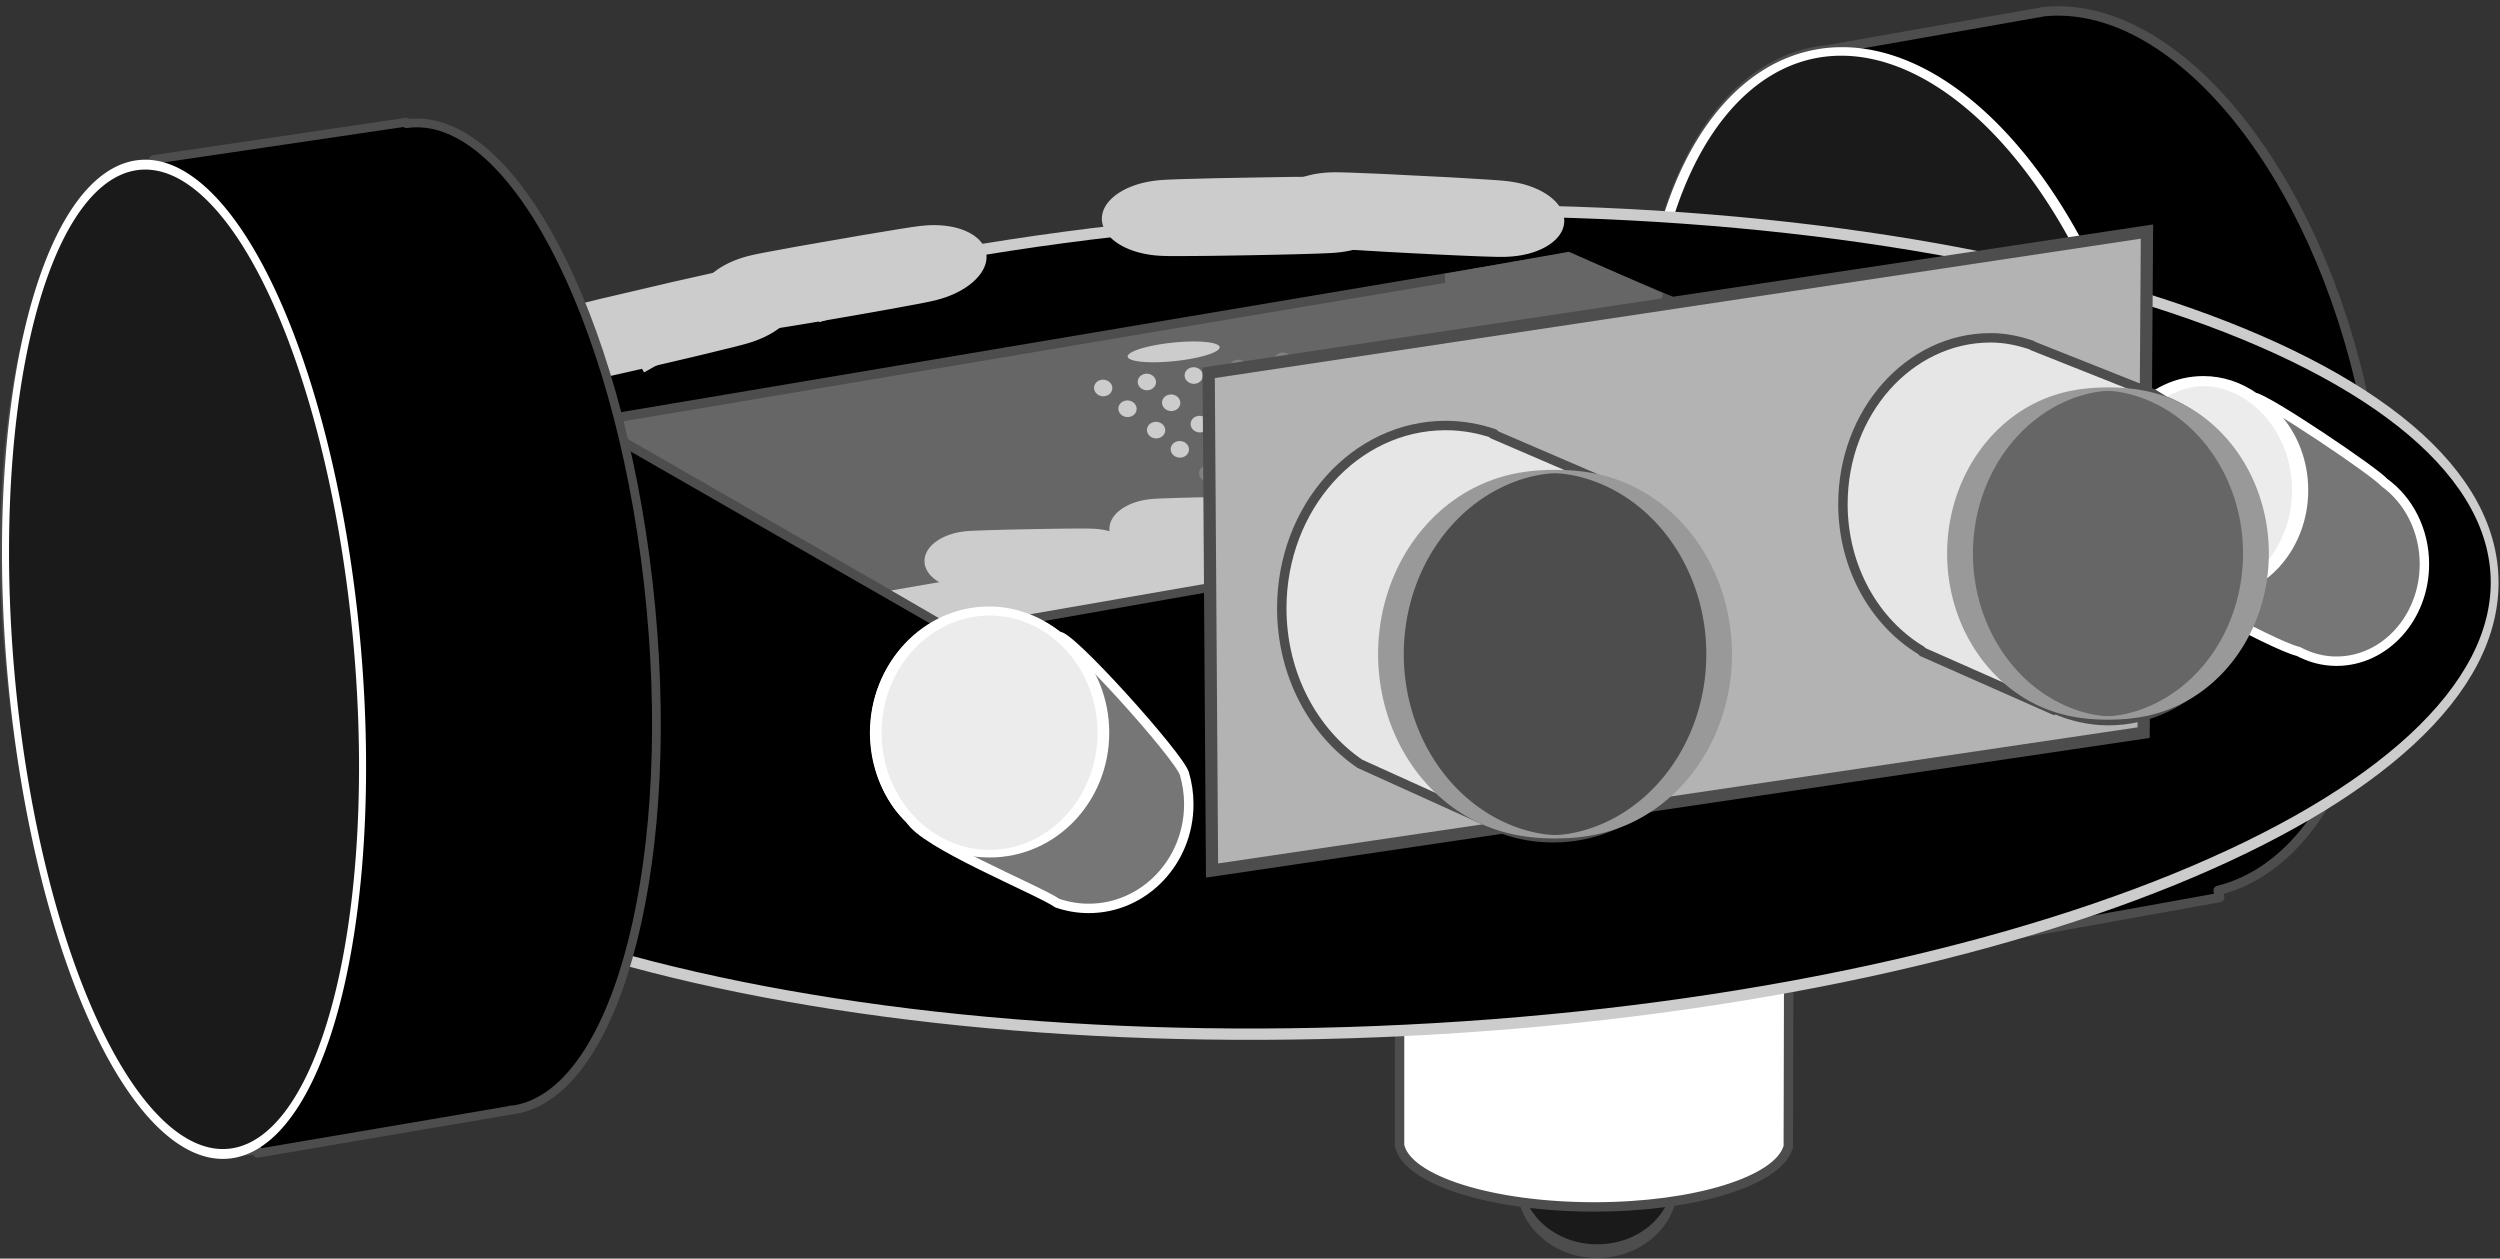 <?xml version="1.0" encoding="UTF-8" standalone="no"?>
<!-- Created with Inkscape (http://www.inkscape.org/) -->

<svg
   xmlns:dc="http://purl.org/dc/elements/1.1/"
   xmlns:cc="http://creativecommons.org/ns#"
   xmlns:rdf="http://www.w3.org/1999/02/22-rdf-syntax-ns#"
   xmlns:svg="http://www.w3.org/2000/svg"
   xmlns="http://www.w3.org/2000/svg"
   xmlns:sodipodi="http://sodipodi.sourceforge.net/DTD/sodipodi-0.dtd"
   xmlns:inkscape="http://www.inkscape.org/namespaces/inkscape"
   width="265.488"
   height="133.657"
   id="svg2"
   version="1.1"
   inkscape:version="0.48.4 r9939"
   sodipodi:docname="tinybit_gray.svg"
   inkscape:export-filename="/home/randi/Desktop/tinybit_drawing.png"
   inkscape:export-xdpi="300"
   inkscape:export-ydpi="300">
  <rect width="100%" height="100%" fill="#333333" stroke="none"/>
  <defs
     id="defs4" />
  <sodipodi:namedview
     id="base"
     pagecolor="#ffffff"
     bordercolor="#666666"
     borderopacity="1.0"
     inkscape:pageopacity="0.0"
     inkscape:pageshadow="2"
     inkscape:zoom="1.979899"
     inkscape:cx="146.50511"
     inkscape:cy="75.910382"
     inkscape:document-units="px"
     inkscape:current-layer="layer1"
     showgrid="false"
     inkscape:window-width="811"
     inkscape:window-height="679"
     inkscape:window-x="538"
     inkscape:window-y="46"
     inkscape:window-maximized="0"
     showguides="true"
     inkscape:guide-bbox="true"
     fit-margin-top="0"
     fit-margin-left="0"
     fit-margin-right="0"
     fit-margin-bottom="0" />
  <g
     inkscape:label="Layer 1"
     inkscape:groupmode="layer"
     id="layer1"
     transform="translate(-347.265,-538.844)">
    <g
       id="g4405"
       transform="matrix(-1,0,0,1,942.636,-16.036)"
       style="stroke:#4d4d4d;stroke-opacity:1">
      <g
         id="g4546"
         style="stroke:#4d4d4d">
        <path
           sodipodi:type="arc"
           style="fill:#1a1a1a;fill-opacity:1;stroke:#4d4d4d;stroke-width:1.407;stroke-linecap:round;stroke-linejoin:round;stroke-miterlimit:4;stroke-opacity:1;stroke-dasharray:none;stroke-dashoffset:0"
           id="path3347"
           sodipodi:cx="424.64285"
           sodipodi:cy="658.07648"
           sodipodi:rx="16.964285"
           sodipodi:ry="7.1428571"
           d="m 441.607,658.076 c 0,3.945 -7.595,7.143 -16.964,7.143 -9.369,0 -16.964,-3.198 -16.964,-7.143 0,-3.945 7.595,-7.143 16.964,-7.143 9.369,0 16.964,3.198 16.964,7.143 z"
           transform="matrix(0.488,0,0,1.034,218.518,-0.09)" />
        <path
           style="fill:#ffffff;fill-opacity:1;stroke:#4d4d4d;stroke-width:1;stroke-linecap:round;stroke-linejoin:round;stroke-miterlimit:4;stroke-opacity:1;stroke-dasharray:none;stroke-dashoffset:0"
           d="m 426.08,643.768 c -10.926,0 -19.87,2.877 -20.656,6.531 l -0.025,0 0.063,26.406 0.025,0 c 1.023,3.573 9.838,6.344 20.594,6.344 10.907,0 19.842,-2.855 20.656,-6.5 l 0.009,0 -0.004,-26.201 0.027,0.045 c -0.648,-3.7 -9.665,-6.625 -20.688,-6.625 z"
           id="path3345"
           inkscape:connector-curvature="0"
           sodipodi:nodetypes="sccccsccccs" />
      </g>
    </g>
    <path
       sodipodi:nodetypes="ccsccccccsccc"
       style="fill:#000000;fill-opacity:1;stroke:#4d4d4d;stroke-width:1;stroke-linecap:round;stroke-linejoin:round;stroke-miterlimit:4;stroke-opacity:1;stroke-dasharray:none;stroke-dashoffset:0"
       d="m 564.229,540.101 -0.033,-0.008 c 13.93,-1.499 29.009,16.671 34.188,41.594 5.27,25.364 -1.683,48.268 -15.562,51.719 l 0.156,0.75 -23.75,4.281 -0.156,-0.812 c -14.266,2.769 -30.104,-15.736 -35.438,-41.406 l -0.062,-0.281 c -5.23,-25.644 2.018,-48.704 16.25,-51.594 0.579,-0.118 1.167,-0.17 1.75,-0.219 l 0.128,-0.057 z"
       id="path3337"
       inkscape:connector-curvature="0" />
    <path
       sodipodi:type="arc"
       style="fill:#1a1a1a;fill-opacity:1;stroke:#ffffff;stroke-width:0.842;stroke-linecap:round;stroke-linejoin:round;stroke-miterlimit:4;stroke-opacity:1;stroke-dasharray:none;stroke-dashoffset:0"
       id="path3335"
       sodipodi:cx="398.25266"
       sodipodi:cy="593.24786"
       sodipodi:rx="19.950512"
       sodipodi:ry="44.699249"
       d="m 418.203,593.248 a 19.951,44.699 0 1 1 -4.4e-4,-0.295"
       sodipodi:start="0"
       sodipodi:end="6.2765916"
       sodipodi:open="true"
       transform="matrix(-1.298,0.264,0.217,1.043,937.77,-132.673)" />
    <path
       sodipodi:type="arc"
       style="fill:#000000;fill-opacity:1;stroke:#cccccc;stroke-width:0.815;stroke-linecap:round;stroke-linejoin:round;stroke-miterlimit:4;stroke-opacity:1;stroke-dasharray:none;stroke-dashoffset:0"
       id="path3408"
       sodipodi:cx="431.20886"
       sodipodi:cy="612.31445"
       sodipodi:rx="118.06158"
       sodipodi:ry="29.420692"
       d="m 549.27,612.314 c 0,16.249 -52.858,29.421 -118.062,29.421 -65.204,0 -118.062,-13.172 -118.062,-29.421 0,-16.249 52.858,-29.421 118.062,-29.421 65.204,0 118.062,13.172 118.062,29.421 z"
       transform="matrix(-1.019,0.041,0.056,1.477,896.979,-317.125)" />
    <path
       style="fill:#666666;fill-opacity:1;stroke:#4d4d4d;stroke-width:1;stroke-linecap:butt;stroke-linejoin:miter;stroke-miterlimit:4;stroke-opacity:1;stroke-dasharray:none"
       d="m 448.616,605.962 112.484,-19.797 -47.358,-19.979 -103.903,17.502 z"
       id="path3385"
       inkscape:connector-curvature="0"
       sodipodi:nodetypes="ccccc" />
    <path
       style="fill:#cccccc;fill-opacity:1;stroke:none"
       d="m 441.913,601.549 6.746,3.915 111.717,-19.414 -8.334,-3.662 z"
       id="path4409"
       inkscape:connector-curvature="0"
       sodipodi:nodetypes="ccccc" />
    <path
       sodipodi:type="arc"
       style="fill:#808080;fill-opacity:1;stroke:none"
       id="path4411"
       sodipodi:cx="491.96429"
       sodipodi:cy="554.37109"
       sodipodi:rx="0.71428573"
       sodipodi:ry="0.66964287"
       d="m 492.679,554.371 a 0.714,0.67 0 1 1 -1.429,0 0.714,0.67 0 1 1 1.429,0 z"
       transform="matrix(-1.353,-0.108,-0.105,1.307,1207.343,-94.266)" />
    <path
       transform="matrix(-1.353,-0.108,-0.105,1.307,1202.609,-93.504)"
       d="m 492.679,554.371 a 0.714,0.67 0 1 1 -1.429,0 0.714,0.67 0 1 1 1.429,0 z"
       sodipodi:ry="0.66964287"
       sodipodi:rx="0.71428573"
       sodipodi:cy="554.37109"
       sodipodi:cx="491.96429"
       id="path4413"
       style="fill:#808080;fill-opacity:1;stroke:none"
       sodipodi:type="arc" />
    <path
       sodipodi:type="arc"
       style="fill:#cccccc;fill-opacity:1;stroke:none"
       id="path4415"
       sodipodi:cx="491.96429"
       sodipodi:cy="554.37109"
       sodipodi:rx="0.71428573"
       sodipodi:ry="0.66964287"
       d="m 492.679,554.371 a 0.714,0.67 0 1 1 -1.429,0 0.714,0.67 0 1 1 1.429,0 z"
       transform="matrix(-1.353,-0.108,-0.105,1.307,1197.872,-92.708)" />
    <path
       transform="matrix(-1.353,-0.108,-0.105,1.307,1192.893,-92.022)"
       d="m 492.679,554.371 a 0.714,0.67 0 1 1 -1.429,0 0.714,0.67 0 1 1 1.429,0 z"
       sodipodi:ry="0.66964287"
       sodipodi:rx="0.71428573"
       sodipodi:cy="554.37109"
       sodipodi:cx="491.96429"
       id="path4417"
       style="fill:#cccccc;fill-opacity:1;stroke:none"
       sodipodi:type="arc" />
    <path
       sodipodi:type="arc"
       style="fill:#cccccc;fill-opacity:1;stroke:none"
       id="path4419"
       sodipodi:cx="491.96429"
       sodipodi:cy="554.37109"
       sodipodi:rx="0.71428573"
       sodipodi:ry="0.66964287"
       d="m 492.679,554.371 a 0.714,0.67 0 1 1 -1.429,0 0.714,0.67 0 1 1 1.429,0 z"
       transform="matrix(-1.353,-0.108,-0.105,1.307,1188.255,-91.385)" />
    <path
       transform="matrix(-1.353,-0.108,-0.105,1.307,1209.926,-92.059)"
       d="m 492.679,554.371 a 0.714,0.67 0 1 1 -1.429,0 0.714,0.67 0 1 1 1.429,0 z"
       sodipodi:ry="0.66964287"
       sodipodi:rx="0.71428573"
       sodipodi:cy="554.37109"
       sodipodi:cx="491.96429"
       id="path4421"
       style="fill:#808080;fill-opacity:1;stroke:none"
       sodipodi:type="arc" />
    <path
       sodipodi:type="arc"
       style="fill:#808080;fill-opacity:1;stroke:none"
       id="path4423"
       sodipodi:cx="491.96429"
       sodipodi:cy="554.37109"
       sodipodi:rx="0.71428573"
       sodipodi:ry="0.66964287"
       d="m 492.679,554.371 a 0.714,0.67 0 1 1 -1.429,0 0.714,0.67 0 1 1 1.429,0 z"
       transform="matrix(-1.353,-0.108,-0.105,1.307,1205.192,-91.297)" />
    <path
       transform="matrix(-1.353,-0.108,-0.105,1.307,1200.455,-90.501)"
       d="m 492.679,554.371 a 0.714,0.67 0 1 1 -1.429,0 0.714,0.67 0 1 1 1.429,0 z"
       sodipodi:ry="0.66964287"
       sodipodi:rx="0.71428573"
       sodipodi:cy="554.37109"
       sodipodi:cx="491.96429"
       id="path4425"
       style="fill:#808080;fill-opacity:1;stroke:none"
       sodipodi:type="arc" />
    <path
       sodipodi:type="arc"
       style="fill:#cccccc;fill-opacity:1;stroke:none"
       id="path4427"
       sodipodi:cx="491.96429"
       sodipodi:cy="554.37109"
       sodipodi:rx="0.71428573"
       sodipodi:ry="0.66964287"
       d="m 492.679,554.371 a 0.714,0.67 0 1 1 -1.429,0 0.714,0.67 0 1 1 1.429,0 z"
       transform="matrix(-1.353,-0.108,-0.105,1.307,1195.476,-89.815)" />
    <path
       transform="matrix(-1.353,-0.108,-0.105,1.307,1190.838,-89.178)"
       d="m 492.679,554.371 a 0.714,0.67 0 1 1 -1.429,0 0.714,0.67 0 1 1 1.429,0 z"
       sodipodi:ry="0.66964287"
       sodipodi:rx="0.71428573"
       sodipodi:cy="554.37109"
       sodipodi:cx="491.96429"
       id="path4429"
       style="fill:#cccccc;fill-opacity:1;stroke:none"
       sodipodi:type="arc" />
    <path
       sodipodi:type="arc"
       style="fill:#808080;fill-opacity:1;stroke:none"
       id="path4431"
       sodipodi:cx="491.96429"
       sodipodi:cy="554.37109"
       sodipodi:rx="0.71428573"
       sodipodi:ry="0.66964287"
       d="m 492.679,554.371 a 0.714,0.67 0 1 1 -1.429,0 0.714,0.67 0 1 1 1.429,0 z"
       transform="matrix(-1.353,-0.108,-0.105,1.307,1212.962,-89.791)" />
    <path
       transform="matrix(-1.353,-0.108,-0.105,1.307,1208.227,-89.029)"
       d="m 492.679,554.371 a 0.714,0.67 0 1 1 -1.429,0 0.714,0.67 0 1 1 1.429,0 z"
       sodipodi:ry="0.66964287"
       sodipodi:rx="0.71428573"
       sodipodi:cy="554.37109"
       sodipodi:cx="491.96429"
       id="path4433"
       style="fill:#808080;fill-opacity:1;stroke:none"
       sodipodi:type="arc" />
    <path
       sodipodi:type="arc"
       style="fill:#808080;fill-opacity:1;stroke:none"
       id="path4435"
       sodipodi:cx="491.96429"
       sodipodi:cy="554.37109"
       sodipodi:rx="0.71428573"
       sodipodi:ry="0.66964287"
       d="m 492.679,554.371 a 0.714,0.67 0 1 1 -1.429,0 0.714,0.67 0 1 1 1.429,0 z"
       transform="matrix(-1.353,-0.108,-0.105,1.307,1203.491,-88.234)" />
    <path
       transform="matrix(-1.353,-0.108,-0.105,1.307,1198.512,-87.547)"
       d="m 492.679,554.371 a 0.714,0.67 0 1 1 -1.429,0 0.714,0.67 0 1 1 1.429,0 z"
       sodipodi:ry="0.66964287"
       sodipodi:rx="0.71428573"
       sodipodi:cy="554.37109"
       sodipodi:cx="491.96429"
       id="path4437"
       style="fill:#cccccc;fill-opacity:1;stroke:none"
       sodipodi:type="arc" />
    <path
       sodipodi:type="arc"
       style="fill:#cccccc;fill-opacity:1;stroke:none"
       id="path4439"
       sodipodi:cx="491.96429"
       sodipodi:cy="554.37109"
       sodipodi:rx="0.71428573"
       sodipodi:ry="0.66964287"
       d="m 492.679,554.371 a 0.714,0.67 0 1 1 -1.429,0 0.714,0.67 0 1 1 1.429,0 z"
       transform="matrix(-1.353,-0.108,-0.105,1.307,1193.874,-86.911)" />
    <path
       transform="matrix(-1.353,-0.108,-0.105,1.307,1215.482,-87.748)"
       d="m 492.679,554.371 a 0.714,0.67 0 1 1 -1.429,0 0.714,0.67 0 1 1 1.429,0 z"
       sodipodi:ry="0.66964287"
       sodipodi:rx="0.71428573"
       sodipodi:cy="554.37109"
       sodipodi:cx="491.96429"
       id="path4441"
       style="fill:#808080;fill-opacity:1;stroke:none"
       sodipodi:type="arc" />
    <path
       sodipodi:type="arc"
       style="fill:#808080;fill-opacity:1;stroke:none"
       id="path4443"
       sodipodi:cx="491.96429"
       sodipodi:cy="554.37109"
       sodipodi:rx="0.71428573"
       sodipodi:ry="0.66964287"
       d="m 492.679,554.371 a 0.714,0.67 0 1 1 -1.429,0 0.714,0.67 0 1 1 1.429,0 z"
       transform="matrix(-1.353,-0.108,-0.105,1.307,1210.748,-86.986)" />
    <path
       transform="matrix(-1.353,-0.108,-0.105,1.307,1206.011,-86.191)"
       d="m 492.679,554.371 a 0.714,0.67 0 1 1 -1.429,0 0.714,0.67 0 1 1 1.429,0 z"
       sodipodi:ry="0.66964287"
       sodipodi:rx="0.71428573"
       sodipodi:cy="554.37109"
       sodipodi:cx="491.96429"
       id="path4445"
       style="fill:#808080;fill-opacity:1;stroke:none"
       sodipodi:type="arc" />
    <path
       sodipodi:type="arc"
       style="fill:#808080;fill-opacity:1;stroke:none"
       id="path4447"
       sodipodi:cx="491.96429"
       sodipodi:cy="554.37109"
       sodipodi:rx="0.71428573"
       sodipodi:ry="0.66964287"
       d="m 492.679,554.371 a 0.714,0.67 0 1 1 -1.429,0 0.714,0.67 0 1 1 1.429,0 z"
       transform="matrix(-1.353,-0.108,-0.105,1.307,1201.032,-85.504)" />
    <path
       transform="matrix(-1.353,-0.108,-0.105,1.307,1196.394,-84.868)"
       d="m 492.679,554.371 a 0.714,0.67 0 1 1 -1.429,0 0.714,0.67 0 1 1 1.429,0 z"
       sodipodi:ry="0.66964287"
       sodipodi:rx="0.71428573"
       sodipodi:cy="554.37109"
       sodipodi:cx="491.96429"
       id="path4449"
       style="fill:#cccccc;fill-opacity:1;stroke:none"
       sodipodi:type="arc" />
    <path
       sodipodi:type="arc"
       style="fill:#ffffff;fill-opacity:1;stroke:none"
       id="path4451"
       sodipodi:cx="491.96429"
       sodipodi:cy="554.37109"
       sodipodi:rx="0.71428573"
       sodipodi:ry="0.66964287"
       d="m 492.679,554.371 a 0.714,0.67 0 1 1 -1.429,0 0.714,0.67 0 1 1 1.429,0 z"
       transform="matrix(-1.353,-0.108,-0.105,1.307,1218.496,-85.196)" />
    <path
       transform="matrix(-1.353,-0.108,-0.105,1.307,1213.762,-84.434)"
       d="m 492.679,554.371 a 0.714,0.67 0 1 1 -1.429,0 0.714,0.67 0 1 1 1.429,0 z"
       sodipodi:ry="0.66964287"
       sodipodi:rx="0.71428573"
       sodipodi:cy="554.37109"
       sodipodi:cx="491.96429"
       id="path4453"
       style="fill:#808080;fill-opacity:1;stroke:none"
       sodipodi:type="arc" />
    <path
       sodipodi:type="arc"
       style="fill:#808080;fill-opacity:1;stroke:none"
       id="path4455"
       sodipodi:cx="491.96429"
       sodipodi:cy="554.37109"
       sodipodi:rx="0.71428573"
       sodipodi:ry="0.66964287"
       d="m 492.679,554.371 a 0.714,0.67 0 1 1 -1.429,0 0.714,0.67 0 1 1 1.429,0 z"
       transform="matrix(-1.353,-0.108,-0.105,1.307,1209.025,-83.638)" />
    <path
       transform="matrix(-1.353,-0.108,-0.105,1.307,1204.047,-82.952)"
       d="m 492.679,554.371 a 0.714,0.67 0 1 1 -1.429,0 0.714,0.67 0 1 1 1.429,0 z"
       sodipodi:ry="0.66964287"
       sodipodi:rx="0.71428573"
       sodipodi:cy="554.37109"
       sodipodi:cx="491.96429"
       id="path4457"
       style="fill:#808080;fill-opacity:1;stroke:none"
       sodipodi:type="arc" />
    <path
       sodipodi:type="arc"
       style="fill:#808080;fill-opacity:1;stroke:none"
       id="path4459"
       sodipodi:cx="491.96429"
       sodipodi:cy="554.37109"
       sodipodi:rx="0.71428573"
       sodipodi:ry="0.66964287"
       d="m 492.679,554.371 a 0.714,0.67 0 1 1 -1.429,0 0.714,0.67 0 1 1 1.429,0 z"
       transform="matrix(-1.353,-0.108,-0.105,1.307,1199.409,-82.315)" />
    <path
       sodipodi:type="arc"
       style="fill:#cccccc;fill-opacity:1;stroke:none"
       id="path4461"
       sodipodi:cx="475.4241"
       sodipodi:cy="576.08984"
       sodipodi:rx="2.1651785"
       sodipodi:ry="0.82589287"
       d="m 477.589,576.09 a 2.165,0.826 0 1 1 -4.33,0 2.165,0.826 0 1 1 4.33,0 z"
       transform="matrix(-2.255,0.238,0.182,1.181,1439.135,-217.301)" />
    <path
       sodipodi:type="arc"
       style="fill:none;stroke:#ffbb00;stroke-width:0.381;stroke-miterlimit:4;stroke-opacity:1;stroke-dasharray:none"
       id="path4463"
       sodipodi:cx="156.89883"
       sodipodi:cy="90.771713"
       sodipodi:rx="0.15307203"
       sodipodi:ry="7.8066735"
       d="m 157.052,90.772 a 0.153,7.807 0 1 1 -0.306,0 0.153,7.807 0 1 1 0.306,0 z"
       transform="matrix(32.827,-0.633,0.007,0.4,-4617.459,648.249)" />
    <path
       transform="matrix(32.827,-0.633,0.007,0.4,-4636.373,651.231)"
       d="m 157.052,90.772 a 0.153,7.807 0 1 1 -0.306,0 0.153,7.807 0 1 1 0.306,0 z"
       sodipodi:ry="7.8066735"
       sodipodi:rx="0.15307203"
       sodipodi:cy="90.771713"
       sodipodi:cx="156.89883"
       id="path4467"
       style="fill:none;stroke:#ffbb00;stroke-width:0.381;stroke-miterlimit:4;stroke-opacity:1;stroke-dasharray:none"
       sodipodi:type="arc" />
    <path
       sodipodi:type="arc"
       style="fill:none;stroke:#ffbb00;stroke-width:0.381;stroke-miterlimit:4;stroke-opacity:1;stroke-dasharray:none"
       id="path4469"
       sodipodi:cx="156.89883"
       sodipodi:cy="90.771713"
       sodipodi:rx="0.15307203"
       sodipodi:ry="7.8066735"
       d="m 157.052,90.772 a 0.153,7.807 0 1 1 -0.306,0 0.153,7.807 0 1 1 0.306,0 z"
       transform="matrix(32.827,-0.633,0.007,0.4,-4655.307,654.65)" />
    <path
       transform="matrix(32.827,-0.633,0.007,0.4,-4674.806,657.832)"
       d="m 157.052,90.772 a 0.153,7.807 0 1 1 -0.306,0 0.153,7.807 0 1 1 0.306,0 z"
       sodipodi:ry="7.8066735"
       sodipodi:rx="0.15307203"
       sodipodi:cy="90.771713"
       sodipodi:cx="156.89883"
       id="path4471"
       style="fill:none;stroke:#cccccc;stroke-width:0.381;stroke-miterlimit:4;stroke-opacity:1;stroke-dasharray:none"
       sodipodi:type="arc" />
    <path
       sodipodi:type="arc"
       style="fill:none;stroke:#cccccc;stroke-width:0.381;stroke-miterlimit:4;stroke-opacity:1;stroke-dasharray:none"
       id="path4473"
       sodipodi:cx="156.89883"
       sodipodi:cy="90.771713"
       sodipodi:rx="0.15307203"
       sodipodi:ry="7.8066735"
       d="m 157.052,90.772 a 0.153,7.807 0 1 1 -0.306,0 0.153,7.807 0 1 1 0.306,0 z"
       transform="matrix(32.827,-0.633,0.007,0.4,-4694.441,661.246)" />
    <g
       id="g4550"
       transform="matrix(-1,0,0,1,955.977,0)">
      <g
         transform="translate(1.537004e-6,0)"
         id="g4258">
        <path
           style="fill:#ececec;fill-opacity:0.502;stroke:#ffffff;stroke-width:1;stroke-linecap:round;stroke-linejoin:round;stroke-miterlimit:4;stroke-opacity:1;stroke-dasharray:none;stroke-dashoffset:0"
           d="m 374.719,579.281 c -1.998,0 -3.832,0.65 -5.406,1.75 -1.433,0.231 -12.848,7.921 -13.812,9.062 -2.553,1.839 -4.25,5.037 -4.25,8.656 0,5.692 4.194,10.312 9.344,10.312 1.448,0 2.808,-0.38 4.031,-1.031 2.966,-0.702 16.457,-8.403 12.938,-6.531 4.014,-2.307 7.375,-5.705 7.375,-10.875 0,-6.258 -4.577,-11.344 -10.219,-11.344 z"
           id="path3377"
           inkscape:connector-curvature="0"
           sodipodi:nodetypes="sccssccss" />
      </g>
      <path
         sodipodi:type="arc"
         style="fill:#ececec;fill-opacity:1;stroke:#ffffff;stroke-width:0.556;stroke-linecap:round;stroke-linejoin:round;stroke-miterlimit:4;stroke-opacity:1;stroke-dasharray:none;stroke-dashoffset:0"
         id="path3379"
         sodipodi:cx="363.125"
         sodipodi:cy="600.35327"
         sodipodi:rx="3.3035715"
         sodipodi:ry="10.848214"
         d="m 366.429,600.353 c 0,5.991 -1.479,10.848 -3.304,10.848 -1.825,0 -3.304,-4.857 -3.304,-10.848 0,-5.991 1.479,-10.848 3.304,-10.848 1.825,0 3.304,4.857 3.304,10.848 z"
         transform="matrix(3.092,0,0,1.045,-748.117,-36.468)" />
    </g>
    <path
       style="fill:#666666;fill-opacity:1;stroke:#666666;stroke-width:1px;stroke-linecap:butt;stroke-linejoin:miter;stroke-opacity:1"
       d="M 523.663,570.456 500.777,568.404 513.814,566.1 z"
       id="path4392"
       inkscape:connector-curvature="0"
       sodipodi:nodetypes="cccc" />
    <path
       style="fill:#b3b3b3;fill-opacity:1;stroke:#4d4d4d;stroke-width:1.3;stroke-linecap:butt;stroke-linejoin:miter;stroke-miterlimit:4;stroke-opacity:1;stroke-dasharray:none"
       d="m 475.977,631.291 -0.357,-52.857 99.643,-15 -0.357,53.214 z"
       id="path3319"
       inkscape:connector-curvature="0" />
    <path
       style="fill:#e6e6e6;fill-opacity:1;stroke:#4d4d4d;stroke-width:1;stroke-linecap:round;stroke-linejoin:round;stroke-miterlimit:4;stroke-opacity:1;stroke-dasharray:none;stroke-dashoffset:0"
       d="m 505.798,584.946 12.683,5.46 0.121,0 c 6.466,2.835 11.062,9.829 11.062,18.031 0,10.71 -7.812,19.375 -17.438,19.375 -1.829,0 -3.594,-0.294 -5.25,-0.875 l 0.214,0.045 -15.464,-7.004 -0.031,-0.009 c -4.999,-3.409 -8.312,-9.529 -8.312,-16.531 0,-10.71 7.781,-19.406 17.406,-19.406 1.794,0 3.527,0.315 5.156,0.875 z"
       id="path3317"
       inkscape:connector-curvature="0"
       sodipodi:nodetypes="cccssccccsscc" />
    <path
       sodipodi:type="arc"
       style="fill:#4d4d4d;fill-opacity:1;stroke:#999999;stroke-width:0.391;stroke-linecap:round;stroke-linejoin:round;stroke-miterlimit:4;stroke-opacity:1;stroke-dasharray:none;stroke-dashoffset:0"
       id="path3311"
       sodipodi:cx="443.57144"
       sodipodi:cy="608.43359"
       sodipodi:rx="2.5"
       sodipodi:ry="20.714285"
       d="m 446.071,608.434 a 2.5,20.714 0 1 1 -5,0 2.5,20.714 0 1 1 5,0 z"
       transform="matrix(-6.971,0,0,0.936,3604.537,38.817)" />
    <path
       style="fill:#e6e6e6;fill-opacity:1;stroke:#4d4d4d;stroke-width:1;stroke-linecap:round;stroke-linejoin:round;stroke-miterlimit:4;stroke-opacity:1;stroke-dasharray:none;stroke-dashoffset:0"
       d="m 563.128,575.579 12.808,5.091 1.206,0.739 c 6.117,2.406 9.71,8.605 9.71,16.309 0,9.745 -7.027,17.656 -15.688,17.656 -2.024,0 -3.974,-0.465 -5.75,-1.25 l 0.005,0.142 -13.997,-6.192 -0.102,-0.138 c -4.954,-2.965 -8.344,-8.807 -8.344,-15.562 0,-9.745 7.027,-17.656 15.688,-17.656 1.545,0 2.964,0.313 4.374,0.782 z"
       id="path3315"
       inkscape:connector-curvature="0"
       sodipodi:nodetypes="cccssccccsscc" />
    <path
       sodipodi:type="arc"
       style="fill:#666666;fill-opacity:1;stroke:#999999;stroke-width:0.405;stroke-linecap:round;stroke-linejoin:round;stroke-miterlimit:4;stroke-opacity:1;stroke-dasharray:none;stroke-dashoffset:0"
       id="path3313"
       sodipodi:cx="384.46429"
       sodipodi:cy="597.7193"
       sodipodi:rx="2.3214285"
       sodipodi:ry="18.928572"
       d="m 386.786,597.719 a 2.321,18.929 0 1 1 -4.643,0 2.321,18.929 0 1 1 4.643,0 z"
       transform="matrix(-6.768,0,0,0.922,3173.179,46.531)" />
    <g
       id="g4263"
       transform="matrix(-1,0,0,1,955.977,0)">
      <path
         sodipodi:nodetypes="sccssccss"
         inkscape:connector-curvature="0"
         id="path3353"
         d="m 503.688,603.75 c -2.78,0 -5.333,1.012 -7.375,2.688 -0.889,-0.566 -12.797,12.654 -13.375,14.562 -0.305,1.03 -0.469,2.116 -0.469,3.25 0,6.105 4.764,11.062 10.625,11.062 1.169,0 2.292,-0.199 3.344,-0.562 1.926,-1.372 14.429,-6.393 15.625,-8.938 2.307,-2.052 3.719,-5.59 3.719,-9.218 0,-7.095 -5.417,-12.844 -12.094,-12.844 z"
         style="fill:#ececec;fill-opacity:0.502;stroke:#ffffff;stroke-width:1;stroke-linecap:round;stroke-linejoin:round;stroke-miterlimit:4;stroke-opacity:1;stroke-dasharray:none;stroke-dashoffset:0" />
      <path
         sodipodi:type="arc"
         style="fill:#ececec;fill-opacity:1;stroke:#ffffff;stroke-width:0.674;stroke-linecap:round;stroke-linejoin:round;stroke-miterlimit:4;stroke-opacity:1;stroke-dasharray:none;stroke-dashoffset:0"
         id="path3355"
         sodipodi:cx="493.58578"
         sodipodi:cy="624.56256"
         sodipodi:rx="6.5659914"
         sodipodi:ry="10.732871"
         d="m 500.152,624.563 c 0,5.928 -2.94,10.733 -6.566,10.733 -3.626,0 -6.566,-4.805 -6.566,-10.733 0,-5.928 2.94,-10.733 6.566,-10.733 3.626,0 6.566,4.805 6.566,10.733 z"
         transform="matrix(1.841,0,0,1.197,-405.067,-130.947)" />
    </g>
    <rect
       style="fill:#cccccc;fill-opacity:1;stroke:none"
       id="rect4384"
       width="13.638"
       height="2.746"
       x="-504.615"
       y="561.023"
       transform="scale(-1,1)" />
    <path
       sodipodi:type="arc"
       style="fill:none;stroke:#cccccc;stroke-width:0.381;stroke-miterlimit:4;stroke-opacity:1;stroke-dasharray:none"
       id="path4382"
       sodipodi:cx="156.89883"
       sodipodi:cy="90.771713"
       sodipodi:rx="0.15307203"
       sodipodi:ry="7.8066735"
       d="m 157.052,90.772 a 0.153,7.807 0 1 1 -0.306,0 0.153,7.807 0 1 1 0.306,0 z"
       transform="matrix(45.094,2.295,-0.026,0.516,-6574.954,154.712)" />
    <rect
       y="562.742"
       x="-502.584"
       height="2.746"
       width="8.973"
       id="rect4386"
       style="fill:#cccccc;fill-opacity:1;stroke:none"
       transform="scale(-1,1)" />
    <path
       transform="matrix(45.145,-0.817,0.009,0.516,-6604.238,643.175)"
       d="m 157.052,90.772 a 0.153,7.807 0 1 1 -0.306,0 0.153,7.807 0 1 1 0.306,0 z"
       sodipodi:ry="7.8066735"
       sodipodi:rx="0.15307203"
       sodipodi:cy="90.771713"
       sodipodi:cx="156.89883"
       id="path4380"
       style="fill:none;stroke:#cccccc;stroke-width:0.381;stroke-miterlimit:4;stroke-opacity:1;stroke-dasharray:none"
       sodipodi:type="arc" />
    <rect
       y="593.106"
       x="-447.003"
       height="2.746"
       width="12.376"
       id="rect4388"
       style="fill:#cccccc;fill-opacity:1;stroke:none"
       transform="matrix(-0.998,0.068,0.068,0.998,0,0)" />
    <rect
       style="fill:#cccccc;fill-opacity:1;stroke:none"
       id="rect4390"
       width="8.142"
       height="2.746"
       x="-484.147"
       y="562.963"
       transform="scale(-1,1)" />
    <path
       sodipodi:type="arc"
       style="fill:none;stroke:#cccccc;stroke-width:0.381;stroke-miterlimit:4;stroke-opacity:1;stroke-dasharray:none"
       id="path4084-4"
       sodipodi:cx="156.89883"
       sodipodi:cy="90.771713"
       sodipodi:rx="0.15307203"
       sodipodi:ry="7.8066735"
       d="m 157.052,90.772 a 0.153,7.807 0 1 1 -0.306,0 0.153,7.807 0 1 1 0.306,0 z"
       transform="matrix(-43.976,10.236,0.117,0.503,7306.039,-1078.233)" />
    <rect
       transform="matrix(-0.934,0.358,0.374,0.927,0,0)"
       style="fill:#cccccc;fill-opacity:1;stroke:none"
       id="rect4394"
       width="12.086"
       height="2.632"
       x="-177.941"
       y="684.775" />
    <rect
       y="705.598"
       x="-86.871"
       height="2.746"
       width="8.142"
       id="rect4396"
       style="fill:#cccccc;fill-opacity:1;stroke:none"
       transform="matrix(-0.871,0.49,0.49,0.871,0,0)" />
    <path
       transform="matrix(-44.488,7.717,0.088,0.509,7408.851,-688.621)"
       d="m 157.052,90.772 a 0.153,7.807 0 1 1 -0.306,0 0.153,7.807 0 1 1 0.306,0 z"
       sodipodi:ry="7.8066735"
       sodipodi:rx="0.15307203"
       sodipodi:cy="90.771713"
       sodipodi:cx="156.89883"
       id="path4378"
       style="fill:none;stroke:#cccccc;stroke-width:0.381;stroke-miterlimit:4;stroke-opacity:1;stroke-dasharray:none"
       sodipodi:type="arc" />
    <rect
       y="662.18"
       x="-269.274"
       height="2.691"
       width="12.334"
       id="rect4398"
       style="fill:#cccccc;fill-opacity:1;stroke:none"
       transform="matrix(-0.966,0.26,0.276,0.961,0,0)" />
    <rect
       transform="matrix(-0.952,0.308,0.485,0.874,0,0)"
       style="fill:#cccccc;fill-opacity:1;stroke:none"
       id="rect4400"
       width="8.499"
       height="2.537"
       x="-112.047"
       y="689.627" />
    <path
       inkscape:connector-curvature="0"
       style="fill:#000000;fill-opacity:1;stroke:#4d4d4d;stroke-width:0.929;stroke-linecap:round;stroke-linejoin:round;stroke-miterlimit:4;stroke-opacity:1;stroke-dasharray:none;stroke-dashoffset:0"
       d="m 390.391,551.822 0.027,0.156 c 10.964,-1.554 22.411,20.038 25.68,48.656 3.301,28.903 -2.991,53.994 -14.054,56.031 -0.209,0.038 -0.411,0.041 -0.62,0.062 l 0,0.031 -26.813,4.562 -0.027,-0.375 c -11.055,1.998 -22.678,-19.776 -25.977,-48.656 -3.301,-28.903 2.991,-53.963 14.054,-56 0.319,-0.059 0.625,-0.105 0.944,-0.125 l -0.054,-0.375 26.84,-3.969 z"
       id="path3325" />
    <path
       sodipodi:type="arc"
       style="fill:#1a1a1a;fill-opacity:1;stroke:#ffffff;stroke-width:1.011;stroke-linecap:round;stroke-linejoin:round;stroke-miterlimit:4;stroke-opacity:1;stroke-dasharray:none;stroke-dashoffset:0"
       id="path3323"
       sodipodi:cx="607.67859"
       sodipodi:cy="628.79077"
       sodipodi:rx="24.821428"
       sodipodi:ry="51.07143"
       d="m 632.5,628.791 a 24.821,51.071 0 1 1 -49.643,0 24.821,51.071 0 1 1 49.643,0 z"
       transform="matrix(-0.732,0.149,0.106,1.026,744.978,-126.824)" />
  </g>
</svg>
